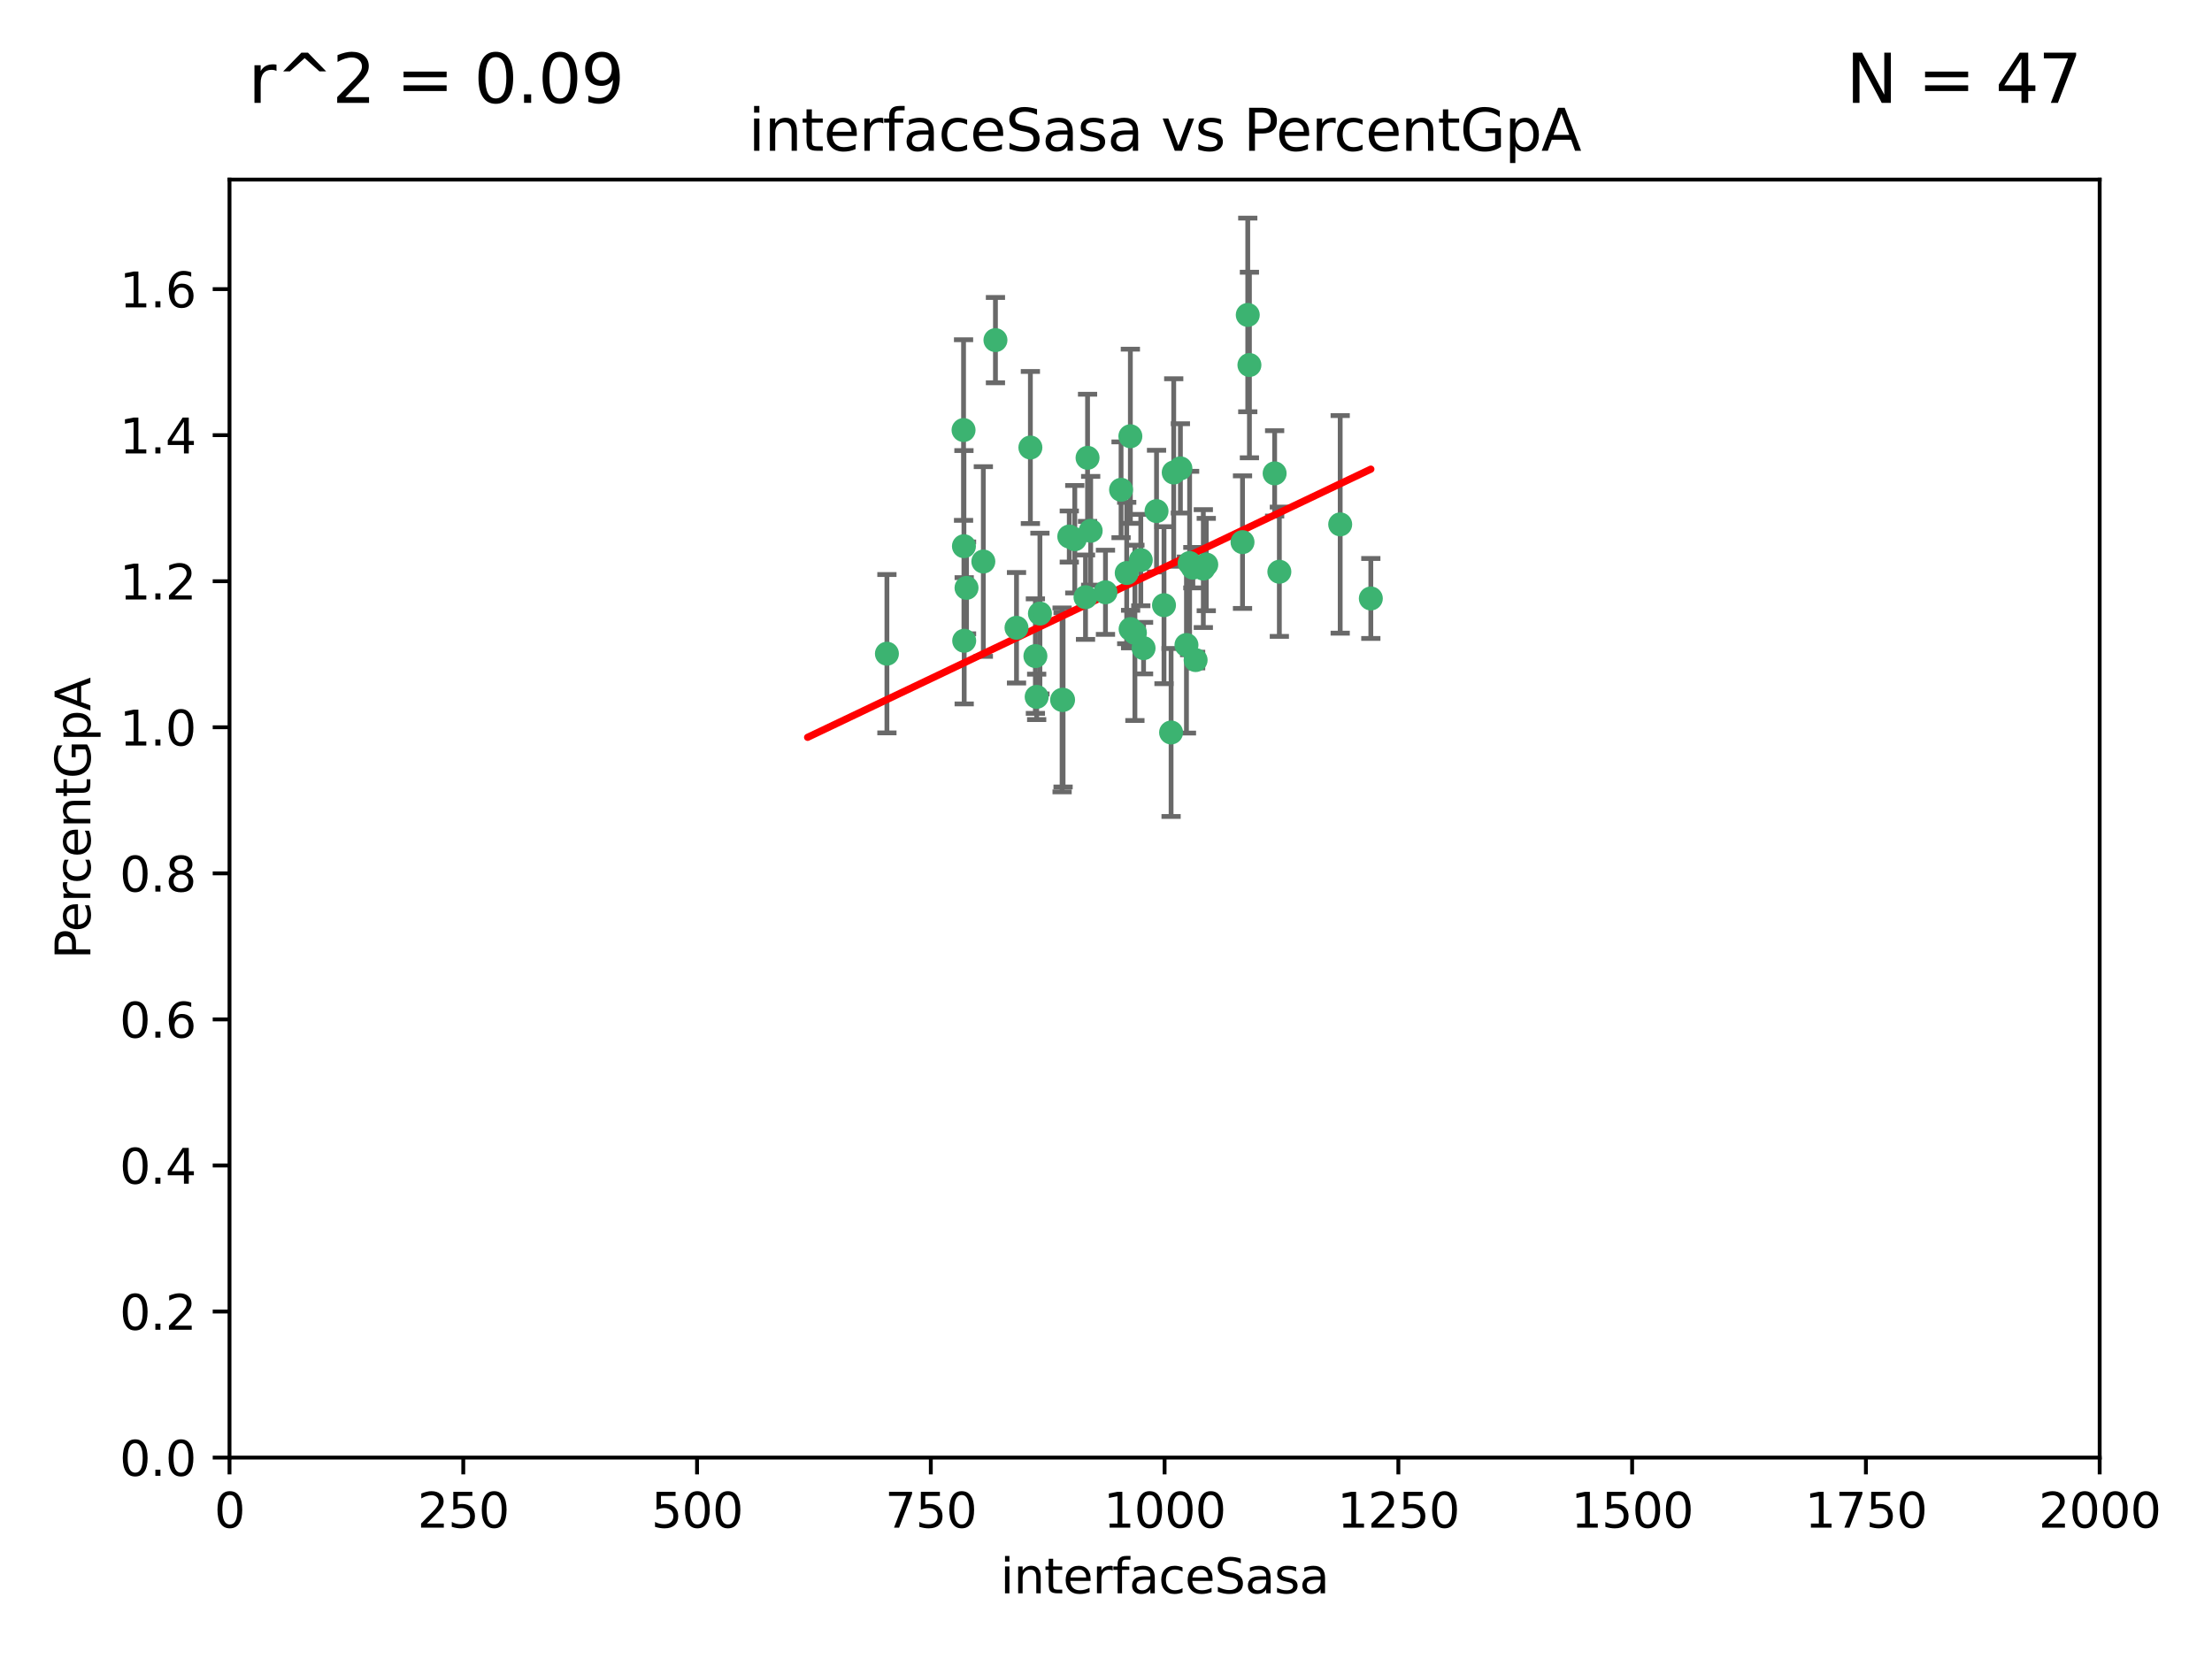 <?xml version="1.0" encoding="utf-8" standalone="no"?>
<!DOCTYPE svg PUBLIC "-//W3C//DTD SVG 1.1//EN"
  "http://www.w3.org/Graphics/SVG/1.1/DTD/svg11.dtd">
<svg xmlns:xlink="http://www.w3.org/1999/xlink" width="460.8pt" height="345.6pt" viewBox="0 0 460.8 345.6" xmlns="http://www.w3.org/2000/svg" version="1.1">
 <defs>
  <style type="text/css">*{stroke-linejoin: round; stroke-linecap: butt}</style>
 </defs>
 <g id="figure_1">
  <g id="patch_1">
   <path d="M 0 345.6 
L 460.8 345.6 
L 460.8 0 
L 0 0 
z
" style="fill: #ffffff"/>
  </g>
  <g id="axes_1">
   <g id="patch_2">
    <path d="M 47.81 303.64 
L 437.4 303.64 
L 437.4 37.411 
L 47.81 37.411 
z
" style="fill: #ffffff"/>
   </g>
   <g id="PathCollection_1">
    <defs>
     <path id="m5d4791543e" d="M 0 1.118 
C 0.297 1.118 0.581 1 0.791 0.791 
C 1 0.581 1.118 0.297 1.118 0 
C 1.118 -0.297 1 -0.581 0.791 -0.791 
C 0.581 -1 0.297 -1.118 0 -1.118 
C -0.297 -1.118 -0.581 -1 -0.791 -0.791 
C -1 -0.581 -1.118 -0.297 -1.118 0 
C -1.118 0.297 -1 0.581 -0.791 0.791 
C -0.581 1 -0.297 1.118 0 1.118 
z
" style="stroke: #3cb371"/>
    </defs>
    <g clip-path="url(#ped9f9c7e7a)">
     <use xlink:href="#m5d4791543e" x="258.839" y="112.935" style="fill: #3cb371; stroke: #3cb371"/>
     <use xlink:href="#m5d4791543e" x="235.526" y="131.048" style="fill: #3cb371; stroke: #3cb371"/>
     <use xlink:href="#m5d4791543e" x="235.476" y="90.88" style="fill: #3cb371; stroke: #3cb371"/>
     <use xlink:href="#m5d4791543e" x="265.53" y="98.611" style="fill: #3cb371; stroke: #3cb371"/>
     <use xlink:href="#m5d4791543e" x="222.751" y="111.768" style="fill: #3cb371; stroke: #3cb371"/>
     <use xlink:href="#m5d4791543e" x="234.714" y="119.368" style="fill: #3cb371; stroke: #3cb371"/>
     <use xlink:href="#m5d4791543e" x="259.932" y="65.606" style="fill: #3cb371; stroke: #3cb371"/>
     <use xlink:href="#m5d4791543e" x="266.512" y="119.105" style="fill: #3cb371; stroke: #3cb371"/>
     <use xlink:href="#m5d4791543e" x="211.757" y="130.776" style="fill: #3cb371; stroke: #3cb371"/>
     <use xlink:href="#m5d4791543e" x="216.635" y="127.82" style="fill: #3cb371; stroke: #3cb371"/>
     <use xlink:href="#m5d4791543e" x="233.539" y="102.028" style="fill: #3cb371; stroke: #3cb371"/>
     <use xlink:href="#m5d4791543e" x="244.508" y="98.431" style="fill: #3cb371; stroke: #3cb371"/>
     <use xlink:href="#m5d4791543e" x="250.675" y="118.446" style="fill: #3cb371; stroke: #3cb371"/>
     <use xlink:href="#m5d4791543e" x="214.648" y="93.226" style="fill: #3cb371; stroke: #3cb371"/>
     <use xlink:href="#m5d4791543e" x="221.458" y="145.786" style="fill: #3cb371; stroke: #3cb371"/>
     <use xlink:href="#m5d4791543e" x="243.959" y="152.588" style="fill: #3cb371; stroke: #3cb371"/>
     <use xlink:href="#m5d4791543e" x="226.133" y="124.404" style="fill: #3cb371; stroke: #3cb371"/>
     <use xlink:href="#m5d4791543e" x="238.226" y="135.021" style="fill: #3cb371; stroke: #3cb371"/>
     <use xlink:href="#m5d4791543e" x="247.82" y="117.288" style="fill: #3cb371; stroke: #3cb371"/>
     <use xlink:href="#m5d4791543e" x="249.07" y="137.505" style="fill: #3cb371; stroke: #3cb371"/>
     <use xlink:href="#m5d4791543e" x="247.161" y="134.369" style="fill: #3cb371; stroke: #3cb371"/>
     <use xlink:href="#m5d4791543e" x="279.188" y="109.235" style="fill: #3cb371; stroke: #3cb371"/>
     <use xlink:href="#m5d4791543e" x="236.422" y="131.834" style="fill: #3cb371; stroke: #3cb371"/>
     <use xlink:href="#m5d4791543e" x="242.482" y="126.071" style="fill: #3cb371; stroke: #3cb371"/>
     <use xlink:href="#m5d4791543e" x="226.558" y="95.371" style="fill: #3cb371; stroke: #3cb371"/>
     <use xlink:href="#m5d4791543e" x="200.806" y="113.783" style="fill: #3cb371; stroke: #3cb371"/>
     <use xlink:href="#m5d4791543e" x="260.277" y="76.037" style="fill: #3cb371; stroke: #3cb371"/>
     <use xlink:href="#m5d4791543e" x="251.287" y="117.606" style="fill: #3cb371; stroke: #3cb371"/>
     <use xlink:href="#m5d4791543e" x="248.492" y="118.255" style="fill: #3cb371; stroke: #3cb371"/>
     <use xlink:href="#m5d4791543e" x="240.928" y="106.473" style="fill: #3cb371; stroke: #3cb371"/>
     <use xlink:href="#m5d4791543e" x="223.897" y="112.334" style="fill: #3cb371; stroke: #3cb371"/>
     <use xlink:href="#m5d4791543e" x="230.29" y="123.385" style="fill: #3cb371; stroke: #3cb371"/>
     <use xlink:href="#m5d4791543e" x="200.86" y="133.482" style="fill: #3cb371; stroke: #3cb371"/>
     <use xlink:href="#m5d4791543e" x="237.649" y="116.673" style="fill: #3cb371; stroke: #3cb371"/>
     <use xlink:href="#m5d4791543e" x="207.37" y="70.852" style="fill: #3cb371; stroke: #3cb371"/>
     <use xlink:href="#m5d4791543e" x="204.848" y="116.973" style="fill: #3cb371; stroke: #3cb371"/>
     <use xlink:href="#m5d4791543e" x="245.901" y="97.572" style="fill: #3cb371; stroke: #3cb371"/>
     <use xlink:href="#m5d4791543e" x="285.569" y="124.669" style="fill: #3cb371; stroke: #3cb371"/>
     <use xlink:href="#m5d4791543e" x="215.957" y="145.171" style="fill: #3cb371; stroke: #3cb371"/>
     <use xlink:href="#m5d4791543e" x="184.761" y="136.178" style="fill: #3cb371; stroke: #3cb371"/>
     <use xlink:href="#m5d4791543e" x="200.726" y="89.586" style="fill: #3cb371; stroke: #3cb371"/>
     <use xlink:href="#m5d4791543e" x="227.208" y="110.571" style="fill: #3cb371; stroke: #3cb371"/>
     <use xlink:href="#m5d4791543e" x="215.692" y="136.674" style="fill: #3cb371; stroke: #3cb371"/>
     <use xlink:href="#m5d4791543e" x="221.254" y="145.801" style="fill: #3cb371; stroke: #3cb371"/>
     <use xlink:href="#m5d4791543e" x="201.345" y="122.465" style="fill: #3cb371; stroke: #3cb371"/>
    </g>
   </g>
   <g id="matplotlib.axis_1">
    <g id="xtick_1">
     <g id="line2d_1">
      <defs>
       <path id="m620d4a3f4f" d="M 0 0 
L 0 3.5 
" style="stroke: #000000; stroke-width: 0.8"/>
      </defs>
      <g>
       <use xlink:href="#m620d4a3f4f" x="47.81" y="303.64" style="stroke: #000000; stroke-width: 0.8"/>
      </g>
     </g>
     <g id="text_1">
      <!-- 0 -->
      <g transform="translate(44.629 318.238)scale(0.1 -0.1)">
       <defs>
        <path id="DejaVuSans-30" d="M 2034 4250 
Q 1547 4250 1301 3770 
Q 1056 3291 1056 2328 
Q 1056 1369 1301 889 
Q 1547 409 2034 409 
Q 2525 409 2770 889 
Q 3016 1369 3016 2328 
Q 3016 3291 2770 3770 
Q 2525 4250 2034 4250 
z
M 2034 4750 
Q 2819 4750 3233 4129 
Q 3647 3509 3647 2328 
Q 3647 1150 3233 529 
Q 2819 -91 2034 -91 
Q 1250 -91 836 529 
Q 422 1150 422 2328 
Q 422 3509 836 4129 
Q 1250 4750 2034 4750 
z
" transform="scale(0.016)"/>
       </defs>
       <use xlink:href="#DejaVuSans-30"/>
      </g>
     </g>
    </g>
    <g id="xtick_2">
     <g id="line2d_2">
      <g>
       <use xlink:href="#m620d4a3f4f" x="96.509" y="303.64" style="stroke: #000000; stroke-width: 0.8"/>
      </g>
     </g>
     <g id="text_2">
      <!-- 250 -->
      <g transform="translate(86.965 318.238)scale(0.1 -0.1)">
       <defs>
        <path id="DejaVuSans-32" d="M 1228 531 
L 3431 531 
L 3431 0 
L 469 0 
L 469 531 
Q 828 903 1448 1529 
Q 2069 2156 2228 2338 
Q 2531 2678 2651 2914 
Q 2772 3150 2772 3378 
Q 2772 3750 2511 3984 
Q 2250 4219 1831 4219 
Q 1534 4219 1204 4116 
Q 875 4013 500 3803 
L 500 4441 
Q 881 4594 1212 4672 
Q 1544 4750 1819 4750 
Q 2544 4750 2975 4387 
Q 3406 4025 3406 3419 
Q 3406 3131 3298 2873 
Q 3191 2616 2906 2266 
Q 2828 2175 2409 1742 
Q 1991 1309 1228 531 
z
" transform="scale(0.016)"/>
        <path id="DejaVuSans-35" d="M 691 4666 
L 3169 4666 
L 3169 4134 
L 1269 4134 
L 1269 2991 
Q 1406 3038 1543 3061 
Q 1681 3084 1819 3084 
Q 2600 3084 3056 2656 
Q 3513 2228 3513 1497 
Q 3513 744 3044 326 
Q 2575 -91 1722 -91 
Q 1428 -91 1123 -41 
Q 819 9 494 109 
L 494 744 
Q 775 591 1075 516 
Q 1375 441 1709 441 
Q 2250 441 2565 725 
Q 2881 1009 2881 1497 
Q 2881 1984 2565 2268 
Q 2250 2553 1709 2553 
Q 1456 2553 1204 2497 
Q 953 2441 691 2322 
L 691 4666 
z
" transform="scale(0.016)"/>
       </defs>
       <use xlink:href="#DejaVuSans-32"/>
       <use xlink:href="#DejaVuSans-35" x="63.623"/>
       <use xlink:href="#DejaVuSans-30" x="127.246"/>
      </g>
     </g>
    </g>
    <g id="xtick_3">
     <g id="line2d_3">
      <g>
       <use xlink:href="#m620d4a3f4f" x="145.208" y="303.64" style="stroke: #000000; stroke-width: 0.8"/>
      </g>
     </g>
     <g id="text_3">
      <!-- 500 -->
      <g transform="translate(135.664 318.238)scale(0.1 -0.1)">
       <use xlink:href="#DejaVuSans-35"/>
       <use xlink:href="#DejaVuSans-30" x="63.623"/>
       <use xlink:href="#DejaVuSans-30" x="127.246"/>
      </g>
     </g>
    </g>
    <g id="xtick_4">
     <g id="line2d_4">
      <g>
       <use xlink:href="#m620d4a3f4f" x="193.906" y="303.64" style="stroke: #000000; stroke-width: 0.8"/>
      </g>
     </g>
     <g id="text_4">
      <!-- 750 -->
      <g transform="translate(184.363 318.238)scale(0.1 -0.1)">
       <defs>
        <path id="DejaVuSans-37" d="M 525 4666 
L 3525 4666 
L 3525 4397 
L 1831 0 
L 1172 0 
L 2766 4134 
L 525 4134 
L 525 4666 
z
" transform="scale(0.016)"/>
       </defs>
       <use xlink:href="#DejaVuSans-37"/>
       <use xlink:href="#DejaVuSans-35" x="63.623"/>
       <use xlink:href="#DejaVuSans-30" x="127.246"/>
      </g>
     </g>
    </g>
    <g id="xtick_5">
     <g id="line2d_5">
      <g>
       <use xlink:href="#m620d4a3f4f" x="242.605" y="303.64" style="stroke: #000000; stroke-width: 0.8"/>
      </g>
     </g>
     <g id="text_5">
      <!-- 1000 -->
      <g transform="translate(229.88 318.238)scale(0.1 -0.1)">
       <defs>
        <path id="DejaVuSans-31" d="M 794 531 
L 1825 531 
L 1825 4091 
L 703 3866 
L 703 4441 
L 1819 4666 
L 2450 4666 
L 2450 531 
L 3481 531 
L 3481 0 
L 794 0 
L 794 531 
z
" transform="scale(0.016)"/>
       </defs>
       <use xlink:href="#DejaVuSans-31"/>
       <use xlink:href="#DejaVuSans-30" x="63.623"/>
       <use xlink:href="#DejaVuSans-30" x="127.246"/>
       <use xlink:href="#DejaVuSans-30" x="190.869"/>
      </g>
     </g>
    </g>
    <g id="xtick_6">
     <g id="line2d_6">
      <g>
       <use xlink:href="#m620d4a3f4f" x="291.304" y="303.64" style="stroke: #000000; stroke-width: 0.8"/>
      </g>
     </g>
     <g id="text_6">
      <!-- 1250 -->
      <g transform="translate(278.579 318.238)scale(0.1 -0.1)">
       <use xlink:href="#DejaVuSans-31"/>
       <use xlink:href="#DejaVuSans-32" x="63.623"/>
       <use xlink:href="#DejaVuSans-35" x="127.246"/>
       <use xlink:href="#DejaVuSans-30" x="190.869"/>
      </g>
     </g>
    </g>
    <g id="xtick_7">
     <g id="line2d_7">
      <g>
       <use xlink:href="#m620d4a3f4f" x="340.002" y="303.64" style="stroke: #000000; stroke-width: 0.8"/>
      </g>
     </g>
     <g id="text_7">
      <!-- 1500 -->
      <g transform="translate(327.277 318.238)scale(0.1 -0.1)">
       <use xlink:href="#DejaVuSans-31"/>
       <use xlink:href="#DejaVuSans-35" x="63.623"/>
       <use xlink:href="#DejaVuSans-30" x="127.246"/>
       <use xlink:href="#DejaVuSans-30" x="190.869"/>
      </g>
     </g>
    </g>
    <g id="xtick_8">
     <g id="line2d_8">
      <g>
       <use xlink:href="#m620d4a3f4f" x="388.701" y="303.64" style="stroke: #000000; stroke-width: 0.8"/>
      </g>
     </g>
     <g id="text_8">
      <!-- 1750 -->
      <g transform="translate(375.976 318.238)scale(0.1 -0.1)">
       <use xlink:href="#DejaVuSans-31"/>
       <use xlink:href="#DejaVuSans-37" x="63.623"/>
       <use xlink:href="#DejaVuSans-35" x="127.246"/>
       <use xlink:href="#DejaVuSans-30" x="190.869"/>
      </g>
     </g>
    </g>
    <g id="xtick_9">
     <g id="line2d_9">
      <g>
       <use xlink:href="#m620d4a3f4f" x="437.4" y="303.64" style="stroke: #000000; stroke-width: 0.8"/>
      </g>
     </g>
     <g id="text_9">
      <!-- 2000 -->
      <g transform="translate(424.675 318.238)scale(0.1 -0.1)">
       <use xlink:href="#DejaVuSans-32"/>
       <use xlink:href="#DejaVuSans-30" x="63.623"/>
       <use xlink:href="#DejaVuSans-30" x="127.246"/>
       <use xlink:href="#DejaVuSans-30" x="190.869"/>
      </g>
     </g>
    </g>
    <g id="text_10">
     <!-- interfaceSasa -->
     <g transform="translate(208.398 331.917)scale(0.1 -0.1)">
      <defs>
       <path id="DejaVuSans-69" d="M 603 3500 
L 1178 3500 
L 1178 0 
L 603 0 
L 603 3500 
z
M 603 4863 
L 1178 4863 
L 1178 4134 
L 603 4134 
L 603 4863 
z
" transform="scale(0.016)"/>
       <path id="DejaVuSans-6e" d="M 3513 2113 
L 3513 0 
L 2938 0 
L 2938 2094 
Q 2938 2591 2744 2837 
Q 2550 3084 2163 3084 
Q 1697 3084 1428 2787 
Q 1159 2491 1159 1978 
L 1159 0 
L 581 0 
L 581 3500 
L 1159 3500 
L 1159 2956 
Q 1366 3272 1645 3428 
Q 1925 3584 2291 3584 
Q 2894 3584 3203 3211 
Q 3513 2838 3513 2113 
z
" transform="scale(0.016)"/>
       <path id="DejaVuSans-74" d="M 1172 4494 
L 1172 3500 
L 2356 3500 
L 2356 3053 
L 1172 3053 
L 1172 1153 
Q 1172 725 1289 603 
Q 1406 481 1766 481 
L 2356 481 
L 2356 0 
L 1766 0 
Q 1100 0 847 248 
Q 594 497 594 1153 
L 594 3053 
L 172 3053 
L 172 3500 
L 594 3500 
L 594 4494 
L 1172 4494 
z
" transform="scale(0.016)"/>
       <path id="DejaVuSans-65" d="M 3597 1894 
L 3597 1613 
L 953 1613 
Q 991 1019 1311 708 
Q 1631 397 2203 397 
Q 2534 397 2845 478 
Q 3156 559 3463 722 
L 3463 178 
Q 3153 47 2828 -22 
Q 2503 -91 2169 -91 
Q 1331 -91 842 396 
Q 353 884 353 1716 
Q 353 2575 817 3079 
Q 1281 3584 2069 3584 
Q 2775 3584 3186 3129 
Q 3597 2675 3597 1894 
z
M 3022 2063 
Q 3016 2534 2758 2815 
Q 2500 3097 2075 3097 
Q 1594 3097 1305 2825 
Q 1016 2553 972 2059 
L 3022 2063 
z
" transform="scale(0.016)"/>
       <path id="DejaVuSans-72" d="M 2631 2963 
Q 2534 3019 2420 3045 
Q 2306 3072 2169 3072 
Q 1681 3072 1420 2755 
Q 1159 2438 1159 1844 
L 1159 0 
L 581 0 
L 581 3500 
L 1159 3500 
L 1159 2956 
Q 1341 3275 1631 3429 
Q 1922 3584 2338 3584 
Q 2397 3584 2469 3576 
Q 2541 3569 2628 3553 
L 2631 2963 
z
" transform="scale(0.016)"/>
       <path id="DejaVuSans-66" d="M 2375 4863 
L 2375 4384 
L 1825 4384 
Q 1516 4384 1395 4259 
Q 1275 4134 1275 3809 
L 1275 3500 
L 2222 3500 
L 2222 3053 
L 1275 3053 
L 1275 0 
L 697 0 
L 697 3053 
L 147 3053 
L 147 3500 
L 697 3500 
L 697 3744 
Q 697 4328 969 4595 
Q 1241 4863 1831 4863 
L 2375 4863 
z
" transform="scale(0.016)"/>
       <path id="DejaVuSans-61" d="M 2194 1759 
Q 1497 1759 1228 1600 
Q 959 1441 959 1056 
Q 959 750 1161 570 
Q 1363 391 1709 391 
Q 2188 391 2477 730 
Q 2766 1069 2766 1631 
L 2766 1759 
L 2194 1759 
z
M 3341 1997 
L 3341 0 
L 2766 0 
L 2766 531 
Q 2569 213 2275 61 
Q 1981 -91 1556 -91 
Q 1019 -91 701 211 
Q 384 513 384 1019 
Q 384 1609 779 1909 
Q 1175 2209 1959 2209 
L 2766 2209 
L 2766 2266 
Q 2766 2663 2505 2880 
Q 2244 3097 1772 3097 
Q 1472 3097 1187 3025 
Q 903 2953 641 2809 
L 641 3341 
Q 956 3463 1253 3523 
Q 1550 3584 1831 3584 
Q 2591 3584 2966 3190 
Q 3341 2797 3341 1997 
z
" transform="scale(0.016)"/>
       <path id="DejaVuSans-63" d="M 3122 3366 
L 3122 2828 
Q 2878 2963 2633 3030 
Q 2388 3097 2138 3097 
Q 1578 3097 1268 2742 
Q 959 2388 959 1747 
Q 959 1106 1268 751 
Q 1578 397 2138 397 
Q 2388 397 2633 464 
Q 2878 531 3122 666 
L 3122 134 
Q 2881 22 2623 -34 
Q 2366 -91 2075 -91 
Q 1284 -91 818 406 
Q 353 903 353 1747 
Q 353 2603 823 3093 
Q 1294 3584 2113 3584 
Q 2378 3584 2631 3529 
Q 2884 3475 3122 3366 
z
" transform="scale(0.016)"/>
       <path id="DejaVuSans-53" d="M 3425 4513 
L 3425 3897 
Q 3066 4069 2747 4153 
Q 2428 4238 2131 4238 
Q 1616 4238 1336 4038 
Q 1056 3838 1056 3469 
Q 1056 3159 1242 3001 
Q 1428 2844 1947 2747 
L 2328 2669 
Q 3034 2534 3370 2195 
Q 3706 1856 3706 1288 
Q 3706 609 3251 259 
Q 2797 -91 1919 -91 
Q 1588 -91 1214 -16 
Q 841 59 441 206 
L 441 856 
Q 825 641 1194 531 
Q 1563 422 1919 422 
Q 2459 422 2753 634 
Q 3047 847 3047 1241 
Q 3047 1584 2836 1778 
Q 2625 1972 2144 2069 
L 1759 2144 
Q 1053 2284 737 2584 
Q 422 2884 422 3419 
Q 422 4038 858 4394 
Q 1294 4750 2059 4750 
Q 2388 4750 2728 4690 
Q 3069 4631 3425 4513 
z
" transform="scale(0.016)"/>
       <path id="DejaVuSans-73" d="M 2834 3397 
L 2834 2853 
Q 2591 2978 2328 3040 
Q 2066 3103 1784 3103 
Q 1356 3103 1142 2972 
Q 928 2841 928 2578 
Q 928 2378 1081 2264 
Q 1234 2150 1697 2047 
L 1894 2003 
Q 2506 1872 2764 1633 
Q 3022 1394 3022 966 
Q 3022 478 2636 193 
Q 2250 -91 1575 -91 
Q 1294 -91 989 -36 
Q 684 19 347 128 
L 347 722 
Q 666 556 975 473 
Q 1284 391 1588 391 
Q 1994 391 2212 530 
Q 2431 669 2431 922 
Q 2431 1156 2273 1281 
Q 2116 1406 1581 1522 
L 1381 1569 
Q 847 1681 609 1914 
Q 372 2147 372 2553 
Q 372 3047 722 3315 
Q 1072 3584 1716 3584 
Q 2034 3584 2315 3537 
Q 2597 3491 2834 3397 
z
" transform="scale(0.016)"/>
      </defs>
      <use xlink:href="#DejaVuSans-69"/>
      <use xlink:href="#DejaVuSans-6e" x="27.783"/>
      <use xlink:href="#DejaVuSans-74" x="91.162"/>
      <use xlink:href="#DejaVuSans-65" x="130.371"/>
      <use xlink:href="#DejaVuSans-72" x="191.895"/>
      <use xlink:href="#DejaVuSans-66" x="233.008"/>
      <use xlink:href="#DejaVuSans-61" x="268.213"/>
      <use xlink:href="#DejaVuSans-63" x="329.492"/>
      <use xlink:href="#DejaVuSans-65" x="384.473"/>
      <use xlink:href="#DejaVuSans-53" x="445.996"/>
      <use xlink:href="#DejaVuSans-61" x="509.473"/>
      <use xlink:href="#DejaVuSans-73" x="570.752"/>
      <use xlink:href="#DejaVuSans-61" x="622.852"/>
     </g>
    </g>
   </g>
   <g id="matplotlib.axis_2">
    <g id="ytick_1">
     <g id="line2d_10">
      <defs>
       <path id="m6efd3ea2e5" d="M 0 0 
L -3.5 0 
" style="stroke: #000000; stroke-width: 0.8"/>
      </defs>
      <g>
       <use xlink:href="#m6efd3ea2e5" x="47.81" y="303.64" style="stroke: #000000; stroke-width: 0.8"/>
      </g>
     </g>
     <g id="text_11">
      <!-- 0.0 -->
      <g transform="translate(24.907 307.439)scale(0.1 -0.1)">
       <defs>
        <path id="DejaVuSans-2e" d="M 684 794 
L 1344 794 
L 1344 0 
L 684 0 
L 684 794 
z
" transform="scale(0.016)"/>
       </defs>
       <use xlink:href="#DejaVuSans-30"/>
       <use xlink:href="#DejaVuSans-2e" x="63.623"/>
       <use xlink:href="#DejaVuSans-30" x="95.41"/>
      </g>
     </g>
    </g>
    <g id="ytick_2">
     <g id="line2d_11">
      <g>
       <use xlink:href="#m6efd3ea2e5" x="47.81" y="273.214" style="stroke: #000000; stroke-width: 0.8"/>
      </g>
     </g>
     <g id="text_12">
      <!-- 0.2 -->
      <g transform="translate(24.907 277.013)scale(0.1 -0.1)">
       <use xlink:href="#DejaVuSans-30"/>
       <use xlink:href="#DejaVuSans-2e" x="63.623"/>
       <use xlink:href="#DejaVuSans-32" x="95.41"/>
      </g>
     </g>
    </g>
    <g id="ytick_3">
     <g id="line2d_12">
      <g>
       <use xlink:href="#m6efd3ea2e5" x="47.81" y="242.788" style="stroke: #000000; stroke-width: 0.8"/>
      </g>
     </g>
     <g id="text_13">
      <!-- 0.4 -->
      <g transform="translate(24.907 246.587)scale(0.1 -0.1)">
       <defs>
        <path id="DejaVuSans-34" d="M 2419 4116 
L 825 1625 
L 2419 1625 
L 2419 4116 
z
M 2253 4666 
L 3047 4666 
L 3047 1625 
L 3713 1625 
L 3713 1100 
L 3047 1100 
L 3047 0 
L 2419 0 
L 2419 1100 
L 313 1100 
L 313 1709 
L 2253 4666 
z
" transform="scale(0.016)"/>
       </defs>
       <use xlink:href="#DejaVuSans-30"/>
       <use xlink:href="#DejaVuSans-2e" x="63.623"/>
       <use xlink:href="#DejaVuSans-34" x="95.41"/>
      </g>
     </g>
    </g>
    <g id="ytick_4">
     <g id="line2d_13">
      <g>
       <use xlink:href="#m6efd3ea2e5" x="47.81" y="212.362" style="stroke: #000000; stroke-width: 0.8"/>
      </g>
     </g>
     <g id="text_14">
      <!-- 0.6 -->
      <g transform="translate(24.907 216.161)scale(0.1 -0.1)">
       <defs>
        <path id="DejaVuSans-36" d="M 2113 2584 
Q 1688 2584 1439 2293 
Q 1191 2003 1191 1497 
Q 1191 994 1439 701 
Q 1688 409 2113 409 
Q 2538 409 2786 701 
Q 3034 994 3034 1497 
Q 3034 2003 2786 2293 
Q 2538 2584 2113 2584 
z
M 3366 4563 
L 3366 3988 
Q 3128 4100 2886 4159 
Q 2644 4219 2406 4219 
Q 1781 4219 1451 3797 
Q 1122 3375 1075 2522 
Q 1259 2794 1537 2939 
Q 1816 3084 2150 3084 
Q 2853 3084 3261 2657 
Q 3669 2231 3669 1497 
Q 3669 778 3244 343 
Q 2819 -91 2113 -91 
Q 1303 -91 875 529 
Q 447 1150 447 2328 
Q 447 3434 972 4092 
Q 1497 4750 2381 4750 
Q 2619 4750 2861 4703 
Q 3103 4656 3366 4563 
z
" transform="scale(0.016)"/>
       </defs>
       <use xlink:href="#DejaVuSans-30"/>
       <use xlink:href="#DejaVuSans-2e" x="63.623"/>
       <use xlink:href="#DejaVuSans-36" x="95.41"/>
      </g>
     </g>
    </g>
    <g id="ytick_5">
     <g id="line2d_14">
      <g>
       <use xlink:href="#m6efd3ea2e5" x="47.81" y="181.935" style="stroke: #000000; stroke-width: 0.8"/>
      </g>
     </g>
     <g id="text_15">
      <!-- 0.8 -->
      <g transform="translate(24.907 185.735)scale(0.1 -0.1)">
       <defs>
        <path id="DejaVuSans-38" d="M 2034 2216 
Q 1584 2216 1326 1975 
Q 1069 1734 1069 1313 
Q 1069 891 1326 650 
Q 1584 409 2034 409 
Q 2484 409 2743 651 
Q 3003 894 3003 1313 
Q 3003 1734 2745 1975 
Q 2488 2216 2034 2216 
z
M 1403 2484 
Q 997 2584 770 2862 
Q 544 3141 544 3541 
Q 544 4100 942 4425 
Q 1341 4750 2034 4750 
Q 2731 4750 3128 4425 
Q 3525 4100 3525 3541 
Q 3525 3141 3298 2862 
Q 3072 2584 2669 2484 
Q 3125 2378 3379 2068 
Q 3634 1759 3634 1313 
Q 3634 634 3220 271 
Q 2806 -91 2034 -91 
Q 1263 -91 848 271 
Q 434 634 434 1313 
Q 434 1759 690 2068 
Q 947 2378 1403 2484 
z
M 1172 3481 
Q 1172 3119 1398 2916 
Q 1625 2713 2034 2713 
Q 2441 2713 2670 2916 
Q 2900 3119 2900 3481 
Q 2900 3844 2670 4047 
Q 2441 4250 2034 4250 
Q 1625 4250 1398 4047 
Q 1172 3844 1172 3481 
z
" transform="scale(0.016)"/>
       </defs>
       <use xlink:href="#DejaVuSans-30"/>
       <use xlink:href="#DejaVuSans-2e" x="63.623"/>
       <use xlink:href="#DejaVuSans-38" x="95.41"/>
      </g>
     </g>
    </g>
    <g id="ytick_6">
     <g id="line2d_15">
      <g>
       <use xlink:href="#m6efd3ea2e5" x="47.81" y="151.509" style="stroke: #000000; stroke-width: 0.8"/>
      </g>
     </g>
     <g id="text_16">
      <!-- 1.0 -->
      <g transform="translate(24.907 155.308)scale(0.1 -0.1)">
       <use xlink:href="#DejaVuSans-31"/>
       <use xlink:href="#DejaVuSans-2e" x="63.623"/>
       <use xlink:href="#DejaVuSans-30" x="95.41"/>
      </g>
     </g>
    </g>
    <g id="ytick_7">
     <g id="line2d_16">
      <g>
       <use xlink:href="#m6efd3ea2e5" x="47.81" y="121.083" style="stroke: #000000; stroke-width: 0.8"/>
      </g>
     </g>
     <g id="text_17">
      <!-- 1.2 -->
      <g transform="translate(24.907 124.882)scale(0.1 -0.1)">
       <use xlink:href="#DejaVuSans-31"/>
       <use xlink:href="#DejaVuSans-2e" x="63.623"/>
       <use xlink:href="#DejaVuSans-32" x="95.41"/>
      </g>
     </g>
    </g>
    <g id="ytick_8">
     <g id="line2d_17">
      <g>
       <use xlink:href="#m6efd3ea2e5" x="47.81" y="90.657" style="stroke: #000000; stroke-width: 0.8"/>
      </g>
     </g>
     <g id="text_18">
      <!-- 1.4 -->
      <g transform="translate(24.907 94.456)scale(0.1 -0.1)">
       <use xlink:href="#DejaVuSans-31"/>
       <use xlink:href="#DejaVuSans-2e" x="63.623"/>
       <use xlink:href="#DejaVuSans-34" x="95.41"/>
      </g>
     </g>
    </g>
    <g id="ytick_9">
     <g id="line2d_18">
      <g>
       <use xlink:href="#m6efd3ea2e5" x="47.81" y="60.231" style="stroke: #000000; stroke-width: 0.8"/>
      </g>
     </g>
     <g id="text_19">
      <!-- 1.6 -->
      <g transform="translate(24.907 64.03)scale(0.1 -0.1)">
       <use xlink:href="#DejaVuSans-31"/>
       <use xlink:href="#DejaVuSans-2e" x="63.623"/>
       <use xlink:href="#DejaVuSans-36" x="95.41"/>
      </g>
     </g>
    </g>
    <g id="text_20">
     <!-- PercentGpA -->
     <g transform="translate(18.827 199.802)rotate(-90)scale(0.1 -0.1)">
      <defs>
       <path id="DejaVuSans-50" d="M 1259 4147 
L 1259 2394 
L 2053 2394 
Q 2494 2394 2734 2622 
Q 2975 2850 2975 3272 
Q 2975 3691 2734 3919 
Q 2494 4147 2053 4147 
L 1259 4147 
z
M 628 4666 
L 2053 4666 
Q 2838 4666 3239 4311 
Q 3641 3956 3641 3272 
Q 3641 2581 3239 2228 
Q 2838 1875 2053 1875 
L 1259 1875 
L 1259 0 
L 628 0 
L 628 4666 
z
" transform="scale(0.016)"/>
       <path id="DejaVuSans-47" d="M 3809 666 
L 3809 1919 
L 2778 1919 
L 2778 2438 
L 4434 2438 
L 4434 434 
Q 4069 175 3628 42 
Q 3188 -91 2688 -91 
Q 1594 -91 976 548 
Q 359 1188 359 2328 
Q 359 3472 976 4111 
Q 1594 4750 2688 4750 
Q 3144 4750 3555 4637 
Q 3966 4525 4313 4306 
L 4313 3634 
Q 3963 3931 3569 4081 
Q 3175 4231 2741 4231 
Q 1884 4231 1454 3753 
Q 1025 3275 1025 2328 
Q 1025 1384 1454 906 
Q 1884 428 2741 428 
Q 3075 428 3337 486 
Q 3600 544 3809 666 
z
" transform="scale(0.016)"/>
       <path id="DejaVuSans-70" d="M 1159 525 
L 1159 -1331 
L 581 -1331 
L 581 3500 
L 1159 3500 
L 1159 2969 
Q 1341 3281 1617 3432 
Q 1894 3584 2278 3584 
Q 2916 3584 3314 3078 
Q 3713 2572 3713 1747 
Q 3713 922 3314 415 
Q 2916 -91 2278 -91 
Q 1894 -91 1617 61 
Q 1341 213 1159 525 
z
M 3116 1747 
Q 3116 2381 2855 2742 
Q 2594 3103 2138 3103 
Q 1681 3103 1420 2742 
Q 1159 2381 1159 1747 
Q 1159 1113 1420 752 
Q 1681 391 2138 391 
Q 2594 391 2855 752 
Q 3116 1113 3116 1747 
z
" transform="scale(0.016)"/>
       <path id="DejaVuSans-41" d="M 2188 4044 
L 1331 1722 
L 3047 1722 
L 2188 4044 
z
M 1831 4666 
L 2547 4666 
L 4325 0 
L 3669 0 
L 3244 1197 
L 1141 1197 
L 716 0 
L 50 0 
L 1831 4666 
z
" transform="scale(0.016)"/>
      </defs>
      <use xlink:href="#DejaVuSans-50"/>
      <use xlink:href="#DejaVuSans-65" x="56.678"/>
      <use xlink:href="#DejaVuSans-72" x="118.201"/>
      <use xlink:href="#DejaVuSans-63" x="157.064"/>
      <use xlink:href="#DejaVuSans-65" x="212.045"/>
      <use xlink:href="#DejaVuSans-6e" x="273.568"/>
      <use xlink:href="#DejaVuSans-74" x="336.947"/>
      <use xlink:href="#DejaVuSans-47" x="376.156"/>
      <use xlink:href="#DejaVuSans-70" x="453.646"/>
      <use xlink:href="#DejaVuSans-41" x="517.123"/>
     </g>
    </g>
   </g>
   <g id="LineCollection_1">
    <path d="M 258.839 126.742 
L 258.839 99.128 
" clip-path="url(#ped9f9c7e7a)" style="fill: none; stroke: #696969"/>
    <path d="M 235.526 134.958 
L 235.526 127.138 
" clip-path="url(#ped9f9c7e7a)" style="fill: none; stroke: #696969"/>
    <path d="M 235.476 109.021 
L 235.476 72.739 
" clip-path="url(#ped9f9c7e7a)" style="fill: none; stroke: #696969"/>
    <path d="M 265.53 107.5 
L 265.53 89.723 
" clip-path="url(#ped9f9c7e7a)" style="fill: none; stroke: #696969"/>
    <path d="M 222.751 117.091 
L 222.751 106.444 
" clip-path="url(#ped9f9c7e7a)" style="fill: none; stroke: #696969"/>
    <path d="M 234.714 134.091 
L 234.714 104.645 
" clip-path="url(#ped9f9c7e7a)" style="fill: none; stroke: #696969"/>
    <path d="M 259.932 85.777 
L 259.932 45.434 
" clip-path="url(#ped9f9c7e7a)" style="fill: none; stroke: #696969"/>
    <path d="M 266.512 132.572 
L 266.512 105.638 
" clip-path="url(#ped9f9c7e7a)" style="fill: none; stroke: #696969"/>
    <path d="M 211.757 142.284 
L 211.757 119.267 
" clip-path="url(#ped9f9c7e7a)" style="fill: none; stroke: #696969"/>
    <path d="M 216.635 144.568 
L 216.635 111.073 
" clip-path="url(#ped9f9c7e7a)" style="fill: none; stroke: #696969"/>
    <path d="M 233.539 112.003 
L 233.539 92.053 
" clip-path="url(#ped9f9c7e7a)" style="fill: none; stroke: #696969"/>
    <path d="M 244.508 117.96 
L 244.508 78.902 
" clip-path="url(#ped9f9c7e7a)" style="fill: none; stroke: #696969"/>
    <path d="M 250.675 130.722 
L 250.675 106.17 
" clip-path="url(#ped9f9c7e7a)" style="fill: none; stroke: #696969"/>
    <path d="M 214.648 109.064 
L 214.648 77.387 
" clip-path="url(#ped9f9c7e7a)" style="fill: none; stroke: #696969"/>
    <path d="M 221.458 163.937 
L 221.458 127.634 
" clip-path="url(#ped9f9c7e7a)" style="fill: none; stroke: #696969"/>
    <path d="M 243.959 170.081 
L 243.959 135.096 
" clip-path="url(#ped9f9c7e7a)" style="fill: none; stroke: #696969"/>
    <path d="M 226.133 133.195 
L 226.133 115.614 
" clip-path="url(#ped9f9c7e7a)" style="fill: none; stroke: #696969"/>
    <path d="M 238.226 140.382 
L 238.226 129.659 
" clip-path="url(#ped9f9c7e7a)" style="fill: none; stroke: #696969"/>
    <path d="M 247.82 136.395 
L 247.82 98.181 
" clip-path="url(#ped9f9c7e7a)" style="fill: none; stroke: #696969"/>
    <path d="M 249.07 139.142 
L 249.07 135.868 
" clip-path="url(#ped9f9c7e7a)" style="fill: none; stroke: #696969"/>
    <path d="M 247.161 152.707 
L 247.161 116.031 
" clip-path="url(#ped9f9c7e7a)" style="fill: none; stroke: #696969"/>
    <path d="M 279.188 131.899 
L 279.188 86.572 
" clip-path="url(#ped9f9c7e7a)" style="fill: none; stroke: #696969"/>
    <path d="M 236.422 150.092 
L 236.422 113.575 
" clip-path="url(#ped9f9c7e7a)" style="fill: none; stroke: #696969"/>
    <path d="M 242.482 142.423 
L 242.482 109.718 
" clip-path="url(#ped9f9c7e7a)" style="fill: none; stroke: #696969"/>
    <path d="M 226.558 108.615 
L 226.558 82.127 
" clip-path="url(#ped9f9c7e7a)" style="fill: none; stroke: #696969"/>
    <path d="M 200.806 133.708 
L 200.806 93.858 
" clip-path="url(#ped9f9c7e7a)" style="fill: none; stroke: #696969"/>
    <path d="M 260.277 95.366 
L 260.277 56.709 
" clip-path="url(#ped9f9c7e7a)" style="fill: none; stroke: #696969"/>
    <path d="M 251.287 127.227 
L 251.287 107.986 
" clip-path="url(#ped9f9c7e7a)" style="fill: none; stroke: #696969"/>
    <path d="M 248.492 122.472 
L 248.492 114.039 
" clip-path="url(#ped9f9c7e7a)" style="fill: none; stroke: #696969"/>
    <path d="M 240.928 119.149 
L 240.928 93.797 
" clip-path="url(#ped9f9c7e7a)" style="fill: none; stroke: #696969"/>
    <path d="M 223.897 123.529 
L 223.897 101.139 
" clip-path="url(#ped9f9c7e7a)" style="fill: none; stroke: #696969"/>
    <path d="M 230.29 132.151 
L 230.29 114.62 
" clip-path="url(#ped9f9c7e7a)" style="fill: none; stroke: #696969"/>
    <path d="M 200.86 146.637 
L 200.86 120.327 
" clip-path="url(#ped9f9c7e7a)" style="fill: none; stroke: #696969"/>
    <path d="M 237.649 126.191 
L 237.649 107.154 
" clip-path="url(#ped9f9c7e7a)" style="fill: none; stroke: #696969"/>
    <path d="M 207.37 79.735 
L 207.37 61.968 
" clip-path="url(#ped9f9c7e7a)" style="fill: none; stroke: #696969"/>
    <path d="M 204.848 136.73 
L 204.848 97.216 
" clip-path="url(#ped9f9c7e7a)" style="fill: none; stroke: #696969"/>
    <path d="M 245.901 106.878 
L 245.901 88.267 
" clip-path="url(#ped9f9c7e7a)" style="fill: none; stroke: #696969"/>
    <path d="M 285.569 132.997 
L 285.569 116.341 
" clip-path="url(#ped9f9c7e7a)" style="fill: none; stroke: #696969"/>
    <path d="M 215.957 149.901 
L 215.957 140.441 
" clip-path="url(#ped9f9c7e7a)" style="fill: none; stroke: #696969"/>
    <path d="M 184.761 152.672 
L 184.761 119.684 
" clip-path="url(#ped9f9c7e7a)" style="fill: none; stroke: #696969"/>
    <path d="M 200.726 108.397 
L 200.726 70.776 
" clip-path="url(#ped9f9c7e7a)" style="fill: none; stroke: #696969"/>
    <path d="M 227.208 121.897 
L 227.208 99.245 
" clip-path="url(#ped9f9c7e7a)" style="fill: none; stroke: #696969"/>
    <path d="M 215.692 148.602 
L 215.692 124.746 
" clip-path="url(#ped9f9c7e7a)" style="fill: none; stroke: #696969"/>
    <path d="M 221.254 164.958 
L 221.254 126.644 
" clip-path="url(#ped9f9c7e7a)" style="fill: none; stroke: #696969"/>
    <path d="M 201.345 132.034 
L 201.345 112.895 
" clip-path="url(#ped9f9c7e7a)" style="fill: none; stroke: #696969"/>
   </g>
   <g id="line2d_19">
    <defs>
     <path id="mc9c2f4b78d" d="M 2 0 
L -2 -0 
" style="stroke: #696969"/>
    </defs>
    <g clip-path="url(#ped9f9c7e7a)">
     <use xlink:href="#mc9c2f4b78d" x="258.839" y="126.742" style="fill: #696969; stroke: #696969"/>
     <use xlink:href="#mc9c2f4b78d" x="235.526" y="134.958" style="fill: #696969; stroke: #696969"/>
     <use xlink:href="#mc9c2f4b78d" x="235.476" y="109.021" style="fill: #696969; stroke: #696969"/>
     <use xlink:href="#mc9c2f4b78d" x="265.53" y="107.5" style="fill: #696969; stroke: #696969"/>
     <use xlink:href="#mc9c2f4b78d" x="222.751" y="117.091" style="fill: #696969; stroke: #696969"/>
     <use xlink:href="#mc9c2f4b78d" x="234.714" y="134.091" style="fill: #696969; stroke: #696969"/>
     <use xlink:href="#mc9c2f4b78d" x="259.932" y="85.777" style="fill: #696969; stroke: #696969"/>
     <use xlink:href="#mc9c2f4b78d" x="266.512" y="132.572" style="fill: #696969; stroke: #696969"/>
     <use xlink:href="#mc9c2f4b78d" x="211.757" y="142.284" style="fill: #696969; stroke: #696969"/>
     <use xlink:href="#mc9c2f4b78d" x="216.635" y="144.568" style="fill: #696969; stroke: #696969"/>
     <use xlink:href="#mc9c2f4b78d" x="233.539" y="112.003" style="fill: #696969; stroke: #696969"/>
     <use xlink:href="#mc9c2f4b78d" x="244.508" y="117.96" style="fill: #696969; stroke: #696969"/>
     <use xlink:href="#mc9c2f4b78d" x="250.675" y="130.722" style="fill: #696969; stroke: #696969"/>
     <use xlink:href="#mc9c2f4b78d" x="214.648" y="109.064" style="fill: #696969; stroke: #696969"/>
     <use xlink:href="#mc9c2f4b78d" x="221.458" y="163.937" style="fill: #696969; stroke: #696969"/>
     <use xlink:href="#mc9c2f4b78d" x="243.959" y="170.081" style="fill: #696969; stroke: #696969"/>
     <use xlink:href="#mc9c2f4b78d" x="226.133" y="133.195" style="fill: #696969; stroke: #696969"/>
     <use xlink:href="#mc9c2f4b78d" x="238.226" y="140.382" style="fill: #696969; stroke: #696969"/>
     <use xlink:href="#mc9c2f4b78d" x="247.82" y="136.395" style="fill: #696969; stroke: #696969"/>
     <use xlink:href="#mc9c2f4b78d" x="249.07" y="139.142" style="fill: #696969; stroke: #696969"/>
     <use xlink:href="#mc9c2f4b78d" x="247.161" y="152.707" style="fill: #696969; stroke: #696969"/>
     <use xlink:href="#mc9c2f4b78d" x="279.188" y="131.899" style="fill: #696969; stroke: #696969"/>
     <use xlink:href="#mc9c2f4b78d" x="236.422" y="150.092" style="fill: #696969; stroke: #696969"/>
     <use xlink:href="#mc9c2f4b78d" x="242.482" y="142.423" style="fill: #696969; stroke: #696969"/>
     <use xlink:href="#mc9c2f4b78d" x="226.558" y="108.615" style="fill: #696969; stroke: #696969"/>
     <use xlink:href="#mc9c2f4b78d" x="200.806" y="133.708" style="fill: #696969; stroke: #696969"/>
     <use xlink:href="#mc9c2f4b78d" x="260.277" y="95.366" style="fill: #696969; stroke: #696969"/>
     <use xlink:href="#mc9c2f4b78d" x="251.287" y="127.227" style="fill: #696969; stroke: #696969"/>
     <use xlink:href="#mc9c2f4b78d" x="248.492" y="122.472" style="fill: #696969; stroke: #696969"/>
     <use xlink:href="#mc9c2f4b78d" x="240.928" y="119.149" style="fill: #696969; stroke: #696969"/>
     <use xlink:href="#mc9c2f4b78d" x="223.897" y="123.529" style="fill: #696969; stroke: #696969"/>
     <use xlink:href="#mc9c2f4b78d" x="230.29" y="132.151" style="fill: #696969; stroke: #696969"/>
     <use xlink:href="#mc9c2f4b78d" x="200.86" y="146.637" style="fill: #696969; stroke: #696969"/>
     <use xlink:href="#mc9c2f4b78d" x="237.649" y="126.191" style="fill: #696969; stroke: #696969"/>
     <use xlink:href="#mc9c2f4b78d" x="207.37" y="79.735" style="fill: #696969; stroke: #696969"/>
     <use xlink:href="#mc9c2f4b78d" x="204.848" y="136.73" style="fill: #696969; stroke: #696969"/>
     <use xlink:href="#mc9c2f4b78d" x="245.901" y="106.878" style="fill: #696969; stroke: #696969"/>
     <use xlink:href="#mc9c2f4b78d" x="285.569" y="132.997" style="fill: #696969; stroke: #696969"/>
     <use xlink:href="#mc9c2f4b78d" x="215.957" y="149.901" style="fill: #696969; stroke: #696969"/>
     <use xlink:href="#mc9c2f4b78d" x="184.761" y="152.672" style="fill: #696969; stroke: #696969"/>
     <use xlink:href="#mc9c2f4b78d" x="200.726" y="108.397" style="fill: #696969; stroke: #696969"/>
     <use xlink:href="#mc9c2f4b78d" x="227.208" y="121.897" style="fill: #696969; stroke: #696969"/>
     <use xlink:href="#mc9c2f4b78d" x="215.692" y="148.602" style="fill: #696969; stroke: #696969"/>
     <use xlink:href="#mc9c2f4b78d" x="221.254" y="164.958" style="fill: #696969; stroke: #696969"/>
     <use xlink:href="#mc9c2f4b78d" x="201.345" y="132.034" style="fill: #696969; stroke: #696969"/>
    </g>
   </g>
   <g id="line2d_20">
    <g clip-path="url(#ped9f9c7e7a)">
     <use xlink:href="#mc9c2f4b78d" x="258.839" y="99.128" style="fill: #696969; stroke: #696969"/>
     <use xlink:href="#mc9c2f4b78d" x="235.526" y="127.138" style="fill: #696969; stroke: #696969"/>
     <use xlink:href="#mc9c2f4b78d" x="235.476" y="72.739" style="fill: #696969; stroke: #696969"/>
     <use xlink:href="#mc9c2f4b78d" x="265.53" y="89.723" style="fill: #696969; stroke: #696969"/>
     <use xlink:href="#mc9c2f4b78d" x="222.751" y="106.444" style="fill: #696969; stroke: #696969"/>
     <use xlink:href="#mc9c2f4b78d" x="234.714" y="104.645" style="fill: #696969; stroke: #696969"/>
     <use xlink:href="#mc9c2f4b78d" x="259.932" y="45.434" style="fill: #696969; stroke: #696969"/>
     <use xlink:href="#mc9c2f4b78d" x="266.512" y="105.638" style="fill: #696969; stroke: #696969"/>
     <use xlink:href="#mc9c2f4b78d" x="211.757" y="119.267" style="fill: #696969; stroke: #696969"/>
     <use xlink:href="#mc9c2f4b78d" x="216.635" y="111.073" style="fill: #696969; stroke: #696969"/>
     <use xlink:href="#mc9c2f4b78d" x="233.539" y="92.053" style="fill: #696969; stroke: #696969"/>
     <use xlink:href="#mc9c2f4b78d" x="244.508" y="78.902" style="fill: #696969; stroke: #696969"/>
     <use xlink:href="#mc9c2f4b78d" x="250.675" y="106.17" style="fill: #696969; stroke: #696969"/>
     <use xlink:href="#mc9c2f4b78d" x="214.648" y="77.387" style="fill: #696969; stroke: #696969"/>
     <use xlink:href="#mc9c2f4b78d" x="221.458" y="127.634" style="fill: #696969; stroke: #696969"/>
     <use xlink:href="#mc9c2f4b78d" x="243.959" y="135.096" style="fill: #696969; stroke: #696969"/>
     <use xlink:href="#mc9c2f4b78d" x="226.133" y="115.614" style="fill: #696969; stroke: #696969"/>
     <use xlink:href="#mc9c2f4b78d" x="238.226" y="129.659" style="fill: #696969; stroke: #696969"/>
     <use xlink:href="#mc9c2f4b78d" x="247.82" y="98.181" style="fill: #696969; stroke: #696969"/>
     <use xlink:href="#mc9c2f4b78d" x="249.07" y="135.868" style="fill: #696969; stroke: #696969"/>
     <use xlink:href="#mc9c2f4b78d" x="247.161" y="116.031" style="fill: #696969; stroke: #696969"/>
     <use xlink:href="#mc9c2f4b78d" x="279.188" y="86.572" style="fill: #696969; stroke: #696969"/>
     <use xlink:href="#mc9c2f4b78d" x="236.422" y="113.575" style="fill: #696969; stroke: #696969"/>
     <use xlink:href="#mc9c2f4b78d" x="242.482" y="109.718" style="fill: #696969; stroke: #696969"/>
     <use xlink:href="#mc9c2f4b78d" x="226.558" y="82.127" style="fill: #696969; stroke: #696969"/>
     <use xlink:href="#mc9c2f4b78d" x="200.806" y="93.858" style="fill: #696969; stroke: #696969"/>
     <use xlink:href="#mc9c2f4b78d" x="260.277" y="56.709" style="fill: #696969; stroke: #696969"/>
     <use xlink:href="#mc9c2f4b78d" x="251.287" y="107.986" style="fill: #696969; stroke: #696969"/>
     <use xlink:href="#mc9c2f4b78d" x="248.492" y="114.039" style="fill: #696969; stroke: #696969"/>
     <use xlink:href="#mc9c2f4b78d" x="240.928" y="93.797" style="fill: #696969; stroke: #696969"/>
     <use xlink:href="#mc9c2f4b78d" x="223.897" y="101.139" style="fill: #696969; stroke: #696969"/>
     <use xlink:href="#mc9c2f4b78d" x="230.29" y="114.62" style="fill: #696969; stroke: #696969"/>
     <use xlink:href="#mc9c2f4b78d" x="200.86" y="120.327" style="fill: #696969; stroke: #696969"/>
     <use xlink:href="#mc9c2f4b78d" x="237.649" y="107.154" style="fill: #696969; stroke: #696969"/>
     <use xlink:href="#mc9c2f4b78d" x="207.37" y="61.968" style="fill: #696969; stroke: #696969"/>
     <use xlink:href="#mc9c2f4b78d" x="204.848" y="97.216" style="fill: #696969; stroke: #696969"/>
     <use xlink:href="#mc9c2f4b78d" x="245.901" y="88.267" style="fill: #696969; stroke: #696969"/>
     <use xlink:href="#mc9c2f4b78d" x="285.569" y="116.341" style="fill: #696969; stroke: #696969"/>
     <use xlink:href="#mc9c2f4b78d" x="215.957" y="140.441" style="fill: #696969; stroke: #696969"/>
     <use xlink:href="#mc9c2f4b78d" x="184.761" y="119.684" style="fill: #696969; stroke: #696969"/>
     <use xlink:href="#mc9c2f4b78d" x="200.726" y="70.776" style="fill: #696969; stroke: #696969"/>
     <use xlink:href="#mc9c2f4b78d" x="227.208" y="99.245" style="fill: #696969; stroke: #696969"/>
     <use xlink:href="#mc9c2f4b78d" x="215.692" y="124.746" style="fill: #696969; stroke: #696969"/>
     <use xlink:href="#mc9c2f4b78d" x="221.254" y="126.644" style="fill: #696969; stroke: #696969"/>
     <use xlink:href="#mc9c2f4b78d" x="201.345" y="112.895" style="fill: #696969; stroke: #696969"/>
    </g>
   </g>
   <g id="line2d_21">
    <path d="M 258.839 110.46 
L 235.526 121.561 
L 235.476 121.585 
L 265.53 107.274 
L 222.751 127.644 
L 234.714 121.948 
L 259.932 109.94 
L 266.512 106.807 
L 211.757 132.878 
L 216.635 130.556 
L 233.539 122.507 
L 244.508 117.284 
L 250.675 114.348 
L 214.648 131.502 
L 221.458 128.259 
L 243.959 117.546 
L 226.133 126.033 
L 238.226 120.275 
L 247.82 115.707 
L 249.07 115.112 
L 247.161 116.021 
L 279.188 100.771 
L 236.422 121.134 
L 242.482 118.249 
L 226.558 125.831 
L 200.806 138.093 
L 260.277 109.776 
L 251.287 114.056 
L 248.492 115.387 
L 240.928 118.989 
L 223.897 127.098 
L 230.29 124.054 
L 200.86 138.067 
L 237.649 120.55 
L 207.37 134.967 
L 204.848 136.168 
L 245.901 116.621 
L 285.569 97.733 
L 215.957 130.879 
L 184.761 145.733 
L 200.726 138.131 
L 248.092 115.577 
L 227.208 125.521 
L 215.692 131.005 
L 168.242 153.598 
L 221.254 128.357 
L 201.345 137.836 
" clip-path="url(#ped9f9c7e7a)" style="fill: none; stroke: #ff0000; stroke-width: 1.5; stroke-linecap: square"/>
   </g>
   <g id="line2d_22">
    <defs>
     <path id="m624f7ee8df" d="M 0 2 
C 0.53 2 1.039 1.789 1.414 1.414 
C 1.789 1.039 2 0.53 2 0 
C 2 -0.53 1.789 -1.039 1.414 -1.414 
C 1.039 -1.789 0.53 -2 0 -2 
C -0.53 -2 -1.039 -1.789 -1.414 -1.414 
C -1.789 -1.039 -2 -0.53 -2 0 
C -2 0.53 -1.789 1.039 -1.414 1.414 
C -1.039 1.789 -0.53 2 0 2 
z
" style="stroke: #3cb371"/>
    </defs>
    <g clip-path="url(#ped9f9c7e7a)">
     <use xlink:href="#m624f7ee8df" x="258.839" y="112.935" style="fill: #3cb371; stroke: #3cb371"/>
     <use xlink:href="#m624f7ee8df" x="235.526" y="131.048" style="fill: #3cb371; stroke: #3cb371"/>
     <use xlink:href="#m624f7ee8df" x="235.476" y="90.88" style="fill: #3cb371; stroke: #3cb371"/>
     <use xlink:href="#m624f7ee8df" x="265.53" y="98.611" style="fill: #3cb371; stroke: #3cb371"/>
     <use xlink:href="#m624f7ee8df" x="222.751" y="111.768" style="fill: #3cb371; stroke: #3cb371"/>
     <use xlink:href="#m624f7ee8df" x="234.714" y="119.368" style="fill: #3cb371; stroke: #3cb371"/>
     <use xlink:href="#m624f7ee8df" x="259.932" y="65.606" style="fill: #3cb371; stroke: #3cb371"/>
     <use xlink:href="#m624f7ee8df" x="266.512" y="119.105" style="fill: #3cb371; stroke: #3cb371"/>
     <use xlink:href="#m624f7ee8df" x="211.757" y="130.776" style="fill: #3cb371; stroke: #3cb371"/>
     <use xlink:href="#m624f7ee8df" x="216.635" y="127.82" style="fill: #3cb371; stroke: #3cb371"/>
     <use xlink:href="#m624f7ee8df" x="233.539" y="102.028" style="fill: #3cb371; stroke: #3cb371"/>
     <use xlink:href="#m624f7ee8df" x="244.508" y="98.431" style="fill: #3cb371; stroke: #3cb371"/>
     <use xlink:href="#m624f7ee8df" x="250.675" y="118.446" style="fill: #3cb371; stroke: #3cb371"/>
     <use xlink:href="#m624f7ee8df" x="214.648" y="93.226" style="fill: #3cb371; stroke: #3cb371"/>
     <use xlink:href="#m624f7ee8df" x="221.458" y="145.786" style="fill: #3cb371; stroke: #3cb371"/>
     <use xlink:href="#m624f7ee8df" x="243.959" y="152.588" style="fill: #3cb371; stroke: #3cb371"/>
     <use xlink:href="#m624f7ee8df" x="226.133" y="124.404" style="fill: #3cb371; stroke: #3cb371"/>
     <use xlink:href="#m624f7ee8df" x="238.226" y="135.021" style="fill: #3cb371; stroke: #3cb371"/>
     <use xlink:href="#m624f7ee8df" x="247.82" y="117.288" style="fill: #3cb371; stroke: #3cb371"/>
     <use xlink:href="#m624f7ee8df" x="249.07" y="137.505" style="fill: #3cb371; stroke: #3cb371"/>
     <use xlink:href="#m624f7ee8df" x="247.161" y="134.369" style="fill: #3cb371; stroke: #3cb371"/>
     <use xlink:href="#m624f7ee8df" x="279.188" y="109.235" style="fill: #3cb371; stroke: #3cb371"/>
     <use xlink:href="#m624f7ee8df" x="236.422" y="131.834" style="fill: #3cb371; stroke: #3cb371"/>
     <use xlink:href="#m624f7ee8df" x="242.482" y="126.071" style="fill: #3cb371; stroke: #3cb371"/>
     <use xlink:href="#m624f7ee8df" x="226.558" y="95.371" style="fill: #3cb371; stroke: #3cb371"/>
     <use xlink:href="#m624f7ee8df" x="200.806" y="113.783" style="fill: #3cb371; stroke: #3cb371"/>
     <use xlink:href="#m624f7ee8df" x="260.277" y="76.037" style="fill: #3cb371; stroke: #3cb371"/>
     <use xlink:href="#m624f7ee8df" x="251.287" y="117.606" style="fill: #3cb371; stroke: #3cb371"/>
     <use xlink:href="#m624f7ee8df" x="248.492" y="118.255" style="fill: #3cb371; stroke: #3cb371"/>
     <use xlink:href="#m624f7ee8df" x="240.928" y="106.473" style="fill: #3cb371; stroke: #3cb371"/>
     <use xlink:href="#m624f7ee8df" x="223.897" y="112.334" style="fill: #3cb371; stroke: #3cb371"/>
     <use xlink:href="#m624f7ee8df" x="230.29" y="123.385" style="fill: #3cb371; stroke: #3cb371"/>
     <use xlink:href="#m624f7ee8df" x="200.86" y="133.482" style="fill: #3cb371; stroke: #3cb371"/>
     <use xlink:href="#m624f7ee8df" x="237.649" y="116.673" style="fill: #3cb371; stroke: #3cb371"/>
     <use xlink:href="#m624f7ee8df" x="207.37" y="70.852" style="fill: #3cb371; stroke: #3cb371"/>
     <use xlink:href="#m624f7ee8df" x="204.848" y="116.973" style="fill: #3cb371; stroke: #3cb371"/>
     <use xlink:href="#m624f7ee8df" x="245.901" y="97.572" style="fill: #3cb371; stroke: #3cb371"/>
     <use xlink:href="#m624f7ee8df" x="285.569" y="124.669" style="fill: #3cb371; stroke: #3cb371"/>
     <use xlink:href="#m624f7ee8df" x="215.957" y="145.171" style="fill: #3cb371; stroke: #3cb371"/>
     <use xlink:href="#m624f7ee8df" x="184.761" y="136.178" style="fill: #3cb371; stroke: #3cb371"/>
     <use xlink:href="#m624f7ee8df" x="200.726" y="89.586" style="fill: #3cb371; stroke: #3cb371"/>
     <use xlink:href="#m624f7ee8df" x="227.208" y="110.571" style="fill: #3cb371; stroke: #3cb371"/>
     <use xlink:href="#m624f7ee8df" x="215.692" y="136.674" style="fill: #3cb371; stroke: #3cb371"/>
     <use xlink:href="#m624f7ee8df" x="221.254" y="145.801" style="fill: #3cb371; stroke: #3cb371"/>
     <use xlink:href="#m624f7ee8df" x="201.345" y="122.465" style="fill: #3cb371; stroke: #3cb371"/>
    </g>
   </g>
   <g id="patch_3">
    <path d="M 47.81 303.64 
L 47.81 37.411 
" style="fill: none; stroke: #000000; stroke-width: 0.8; stroke-linejoin: miter; stroke-linecap: square"/>
   </g>
   <g id="patch_4">
    <path d="M 437.4 303.64 
L 437.4 37.411 
" style="fill: none; stroke: #000000; stroke-width: 0.8; stroke-linejoin: miter; stroke-linecap: square"/>
   </g>
   <g id="patch_5">
    <path d="M 47.81 303.64 
L 437.4 303.64 
" style="fill: none; stroke: #000000; stroke-width: 0.8; stroke-linejoin: miter; stroke-linecap: square"/>
   </g>
   <g id="patch_6">
    <path d="M 47.81 37.411 
L 437.4 37.411 
" style="fill: none; stroke: #000000; stroke-width: 0.8; stroke-linejoin: miter; stroke-linecap: square"/>
   </g>
   <g id="text_21">
    <!-- N = 47 -->
    <g transform="translate(384.585 21.426)scale(0.14 -0.14)">
     <defs>
      <path id="DejaVuSans-4e" d="M 628 4666 
L 1478 4666 
L 3547 763 
L 3547 4666 
L 4159 4666 
L 4159 0 
L 3309 0 
L 1241 3903 
L 1241 0 
L 628 0 
L 628 4666 
z
" transform="scale(0.016)"/>
      <path id="DejaVuSans-20" transform="scale(0.016)"/>
      <path id="DejaVuSans-3d" d="M 678 2906 
L 4684 2906 
L 4684 2381 
L 678 2381 
L 678 2906 
z
M 678 1631 
L 4684 1631 
L 4684 1100 
L 678 1100 
L 678 1631 
z
" transform="scale(0.016)"/>
     </defs>
     <use xlink:href="#DejaVuSans-4e"/>
     <use xlink:href="#DejaVuSans-20" x="74.805"/>
     <use xlink:href="#DejaVuSans-3d" x="106.592"/>
     <use xlink:href="#DejaVuSans-20" x="190.381"/>
     <use xlink:href="#DejaVuSans-34" x="222.168"/>
     <use xlink:href="#DejaVuSans-37" x="285.791"/>
    </g>
   </g>
   <g id="text_22">
    <!-- r^2 = 0.09 -->
    <g transform="translate(51.706 21.426)scale(0.14 -0.14)">
     <defs>
      <path id="DejaVuSans-5e" d="M 2988 4666 
L 4684 2925 
L 4056 2925 
L 2681 4159 
L 1306 2925 
L 678 2925 
L 2375 4666 
L 2988 4666 
z
" transform="scale(0.016)"/>
      <path id="DejaVuSans-39" d="M 703 97 
L 703 672 
Q 941 559 1184 500 
Q 1428 441 1663 441 
Q 2288 441 2617 861 
Q 2947 1281 2994 2138 
Q 2813 1869 2534 1725 
Q 2256 1581 1919 1581 
Q 1219 1581 811 2004 
Q 403 2428 403 3163 
Q 403 3881 828 4315 
Q 1253 4750 1959 4750 
Q 2769 4750 3195 4129 
Q 3622 3509 3622 2328 
Q 3622 1225 3098 567 
Q 2575 -91 1691 -91 
Q 1453 -91 1209 -44 
Q 966 3 703 97 
z
M 1959 2075 
Q 2384 2075 2632 2365 
Q 2881 2656 2881 3163 
Q 2881 3666 2632 3958 
Q 2384 4250 1959 4250 
Q 1534 4250 1286 3958 
Q 1038 3666 1038 3163 
Q 1038 2656 1286 2365 
Q 1534 2075 1959 2075 
z
" transform="scale(0.016)"/>
     </defs>
     <use xlink:href="#DejaVuSans-72"/>
     <use xlink:href="#DejaVuSans-5e" x="41.113"/>
     <use xlink:href="#DejaVuSans-32" x="124.902"/>
     <use xlink:href="#DejaVuSans-20" x="188.525"/>
     <use xlink:href="#DejaVuSans-3d" x="220.312"/>
     <use xlink:href="#DejaVuSans-20" x="304.102"/>
     <use xlink:href="#DejaVuSans-30" x="335.889"/>
     <use xlink:href="#DejaVuSans-2e" x="399.512"/>
     <use xlink:href="#DejaVuSans-30" x="431.299"/>
     <use xlink:href="#DejaVuSans-39" x="494.922"/>
    </g>
   </g>
   <g id="text_23">
    <!-- interfaceSasa vs PercentGpA -->
    <g transform="translate(155.934 31.411)scale(0.12 -0.12)">
     <defs>
      <path id="DejaVuSans-76" d="M 191 3500 
L 800 3500 
L 1894 563 
L 2988 3500 
L 3597 3500 
L 2284 0 
L 1503 0 
L 191 3500 
z
" transform="scale(0.016)"/>
     </defs>
     <use xlink:href="#DejaVuSans-69"/>
     <use xlink:href="#DejaVuSans-6e" x="27.783"/>
     <use xlink:href="#DejaVuSans-74" x="91.162"/>
     <use xlink:href="#DejaVuSans-65" x="130.371"/>
     <use xlink:href="#DejaVuSans-72" x="191.895"/>
     <use xlink:href="#DejaVuSans-66" x="233.008"/>
     <use xlink:href="#DejaVuSans-61" x="268.213"/>
     <use xlink:href="#DejaVuSans-63" x="329.492"/>
     <use xlink:href="#DejaVuSans-65" x="384.473"/>
     <use xlink:href="#DejaVuSans-53" x="445.996"/>
     <use xlink:href="#DejaVuSans-61" x="509.473"/>
     <use xlink:href="#DejaVuSans-73" x="570.752"/>
     <use xlink:href="#DejaVuSans-61" x="622.852"/>
     <use xlink:href="#DejaVuSans-20" x="684.131"/>
     <use xlink:href="#DejaVuSans-76" x="715.918"/>
     <use xlink:href="#DejaVuSans-73" x="775.098"/>
     <use xlink:href="#DejaVuSans-20" x="827.197"/>
     <use xlink:href="#DejaVuSans-50" x="858.984"/>
     <use xlink:href="#DejaVuSans-65" x="915.662"/>
     <use xlink:href="#DejaVuSans-72" x="977.186"/>
     <use xlink:href="#DejaVuSans-63" x="1016.049"/>
     <use xlink:href="#DejaVuSans-65" x="1071.029"/>
     <use xlink:href="#DejaVuSans-6e" x="1132.553"/>
     <use xlink:href="#DejaVuSans-74" x="1195.932"/>
     <use xlink:href="#DejaVuSans-47" x="1235.141"/>
     <use xlink:href="#DejaVuSans-70" x="1312.631"/>
     <use xlink:href="#DejaVuSans-41" x="1376.107"/>
    </g>
   </g>
  </g>
 </g>
 <defs>
  <clipPath id="ped9f9c7e7a">
   <rect x="47.81" y="37.411" width="389.59" height="266.229"/>
  </clipPath>
 </defs>
</svg>
